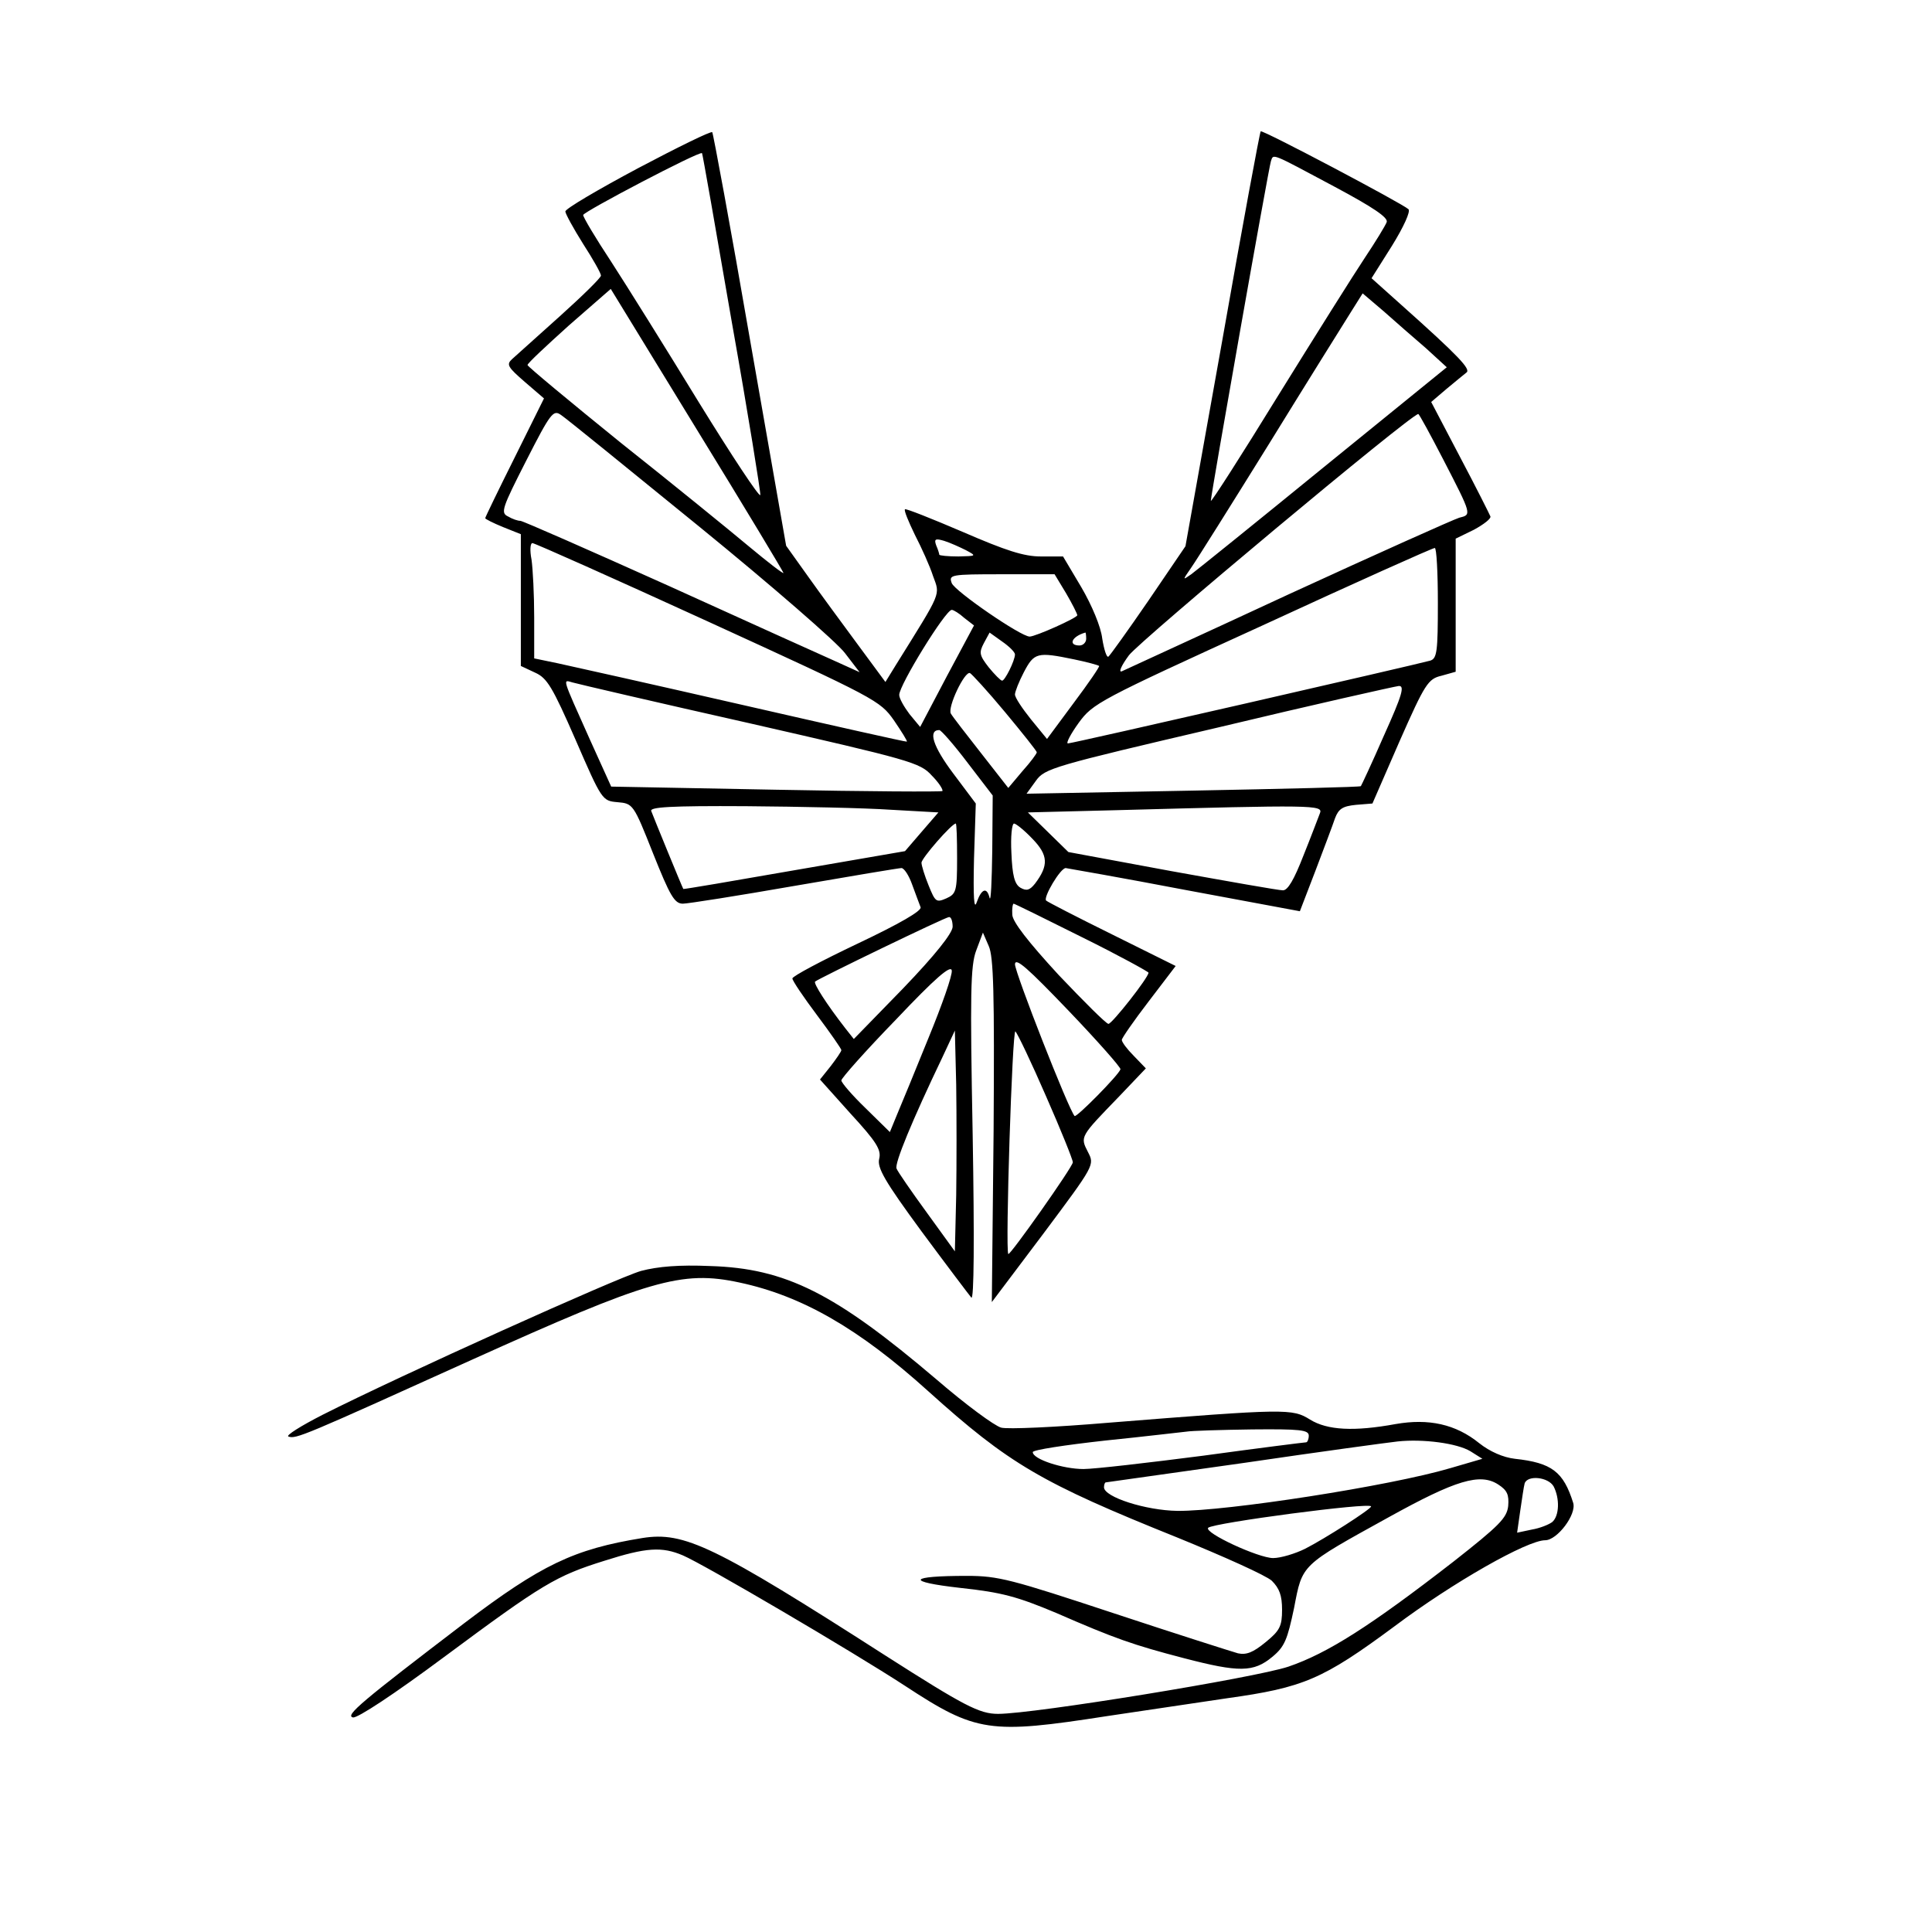 <?xml version="1.0" standalone="no"?>
<!DOCTYPE svg PUBLIC "-//W3C//DTD SVG 20010904//EN"
 "http://www.w3.org/TR/2001/REC-SVG-20010904/DTD/svg10.dtd">
<svg version="1.0" xmlns="http://www.w3.org/2000/svg"
 width="434pt" height="434pt" viewBox="0 0 434 434"
 preserveAspectRatio="xMidYMid meet">
<g transform="translate(0,434) scale(0.1,-0.1)"
fill="#000000" stroke="none">
<path d="M1433 3962 c-90 -48 -163 -91 -163 -97 0 -5 18 -38 40 -73 22 -34 40
-66 40 -71 0 -5 -42 -46 -92 -91 -51 -46 -100 -90 -108 -97 -13 -12 -9 -18 29
-51 l43 -37 -66 -133 c-36 -72 -66 -134 -66 -136 0 -2 18 -11 40 -20 l40 -16
0 -148 0 -148 32 -15 c27 -12 39 -32 91 -151 59 -136 60 -137 94 -140 35 -3
36 -4 80 -115 38 -95 48 -113 67 -113 11 0 125 18 251 40 127 22 235 40 240
40 6 0 17 -17 24 -37 8 -21 16 -44 19 -51 3 -8 -47 -37 -142 -82 -80 -38 -146
-73 -146 -78 0 -5 25 -42 55 -82 30 -40 55 -76 55 -79 0 -3 -11 -19 -24 -36
l-24 -30 69 -77 c58 -63 69 -81 64 -101 -5 -20 12 -50 95 -163 57 -77 107
-143 112 -149 6 -6 7 129 3 365 -6 318 -5 381 8 415 l15 40 13 -30 c11 -24 13
-106 11 -415 l-4 -385 116 154 c115 154 115 154 100 183 -18 35 -18 34 70 125
l60 63 -27 28 c-15 15 -27 31 -27 36 0 4 27 43 60 86 l61 80 -143 71 c-79 39
-145 73 -148 76 -7 7 32 73 44 73 6 -1 127 -22 268 -49 l258 -48 35 91 c19 50
39 103 44 118 8 21 17 27 47 30 l37 3 61 140 c57 129 64 140 94 147 l32 9 0
149 0 150 41 20 c22 12 39 25 37 30 -2 5 -32 65 -68 133 l-65 124 34 29 c19
16 39 32 45 37 11 7 -16 36 -146 152 l-67 60 46 73 c26 42 42 77 37 82 -14 13
-328 179 -332 175 -2 -2 -41 -212 -86 -468 l-83 -464 -83 -122 c-46 -67 -87
-124 -90 -126 -4 -3 -10 16 -14 41 -3 26 -23 74 -47 115 l-41 69 -50 0 c-38 0
-78 13 -175 55 -70 30 -128 53 -130 51 -3 -2 8 -28 22 -57 15 -29 34 -71 41
-93 16 -44 21 -32 -83 -199 l-24 -39 -62 84 c-34 46 -84 114 -111 152 l-50 70
-81 462 c-44 255 -83 465 -85 467 -3 3 -78 -34 -167 -81z m211 -346 c37 -208
65 -383 64 -388 -2 -6 -64 88 -138 208 -74 121 -162 262 -197 316 -35 53 -63
100 -63 105 0 7 261 144 267 139 1 0 31 -171 67 -380z m1355 304 c86 -46 120
-69 116 -79 -3 -8 -25 -44 -49 -80 -24 -36 -112 -176 -195 -310 -83 -135 -151
-241 -151 -236 0 13 130 749 135 763 6 17 -2 20 144 -58z m-1239 -867 c0 -3
-35 24 -77 59 -43 36 -172 141 -288 233 -115 93 -210 172 -210 175 0 4 42 43
93 89 l94 82 194 -317 c107 -174 194 -319 194 -321z m1443 505 l47 -43 -277
-225 c-152 -124 -286 -232 -297 -240 -20 -14 -20 -14 0 15 12 17 91 143 176
280 85 138 167 269 182 293 l27 43 47 -40 c26 -23 68 -60 95 -83z m-1631 -402
c162 -132 308 -259 326 -283 l33 -43 -53 24 c-29 13 -198 89 -376 170 -178 80
-328 146 -333 146 -6 0 -18 4 -28 10 -17 8 -13 19 41 125 55 108 61 115 78
103 11 -7 151 -121 312 -252z m1670 152 c65 -126 64 -124 36 -131 -13 -4 -185
-81 -383 -172 -198 -92 -367 -169 -375 -173 -8 -3 -1 13 16 36 25 33 634 542
650 542 2 0 27 -46 56 -102z m-1072 -204 c24 -13 24 -13 -17 -14 -24 0 -43 2
-43 4 0 2 -3 12 -7 21 -5 14 -2 16 18 10 13 -4 35 -14 49 -21z m-580 -160
c378 -173 387 -178 418 -222 17 -25 31 -47 29 -48 -1 -1 -166 36 -367 82 -201
46 -389 88 -417 94 l-53 11 0 92 c0 51 -3 109 -6 130 -4 20 -3 37 2 37 5 0
182 -79 394 -176z m1640 42 c0 -110 -2 -125 -17 -130 -32 -9 -804 -186 -814
-186 -5 0 6 21 24 46 32 44 45 51 413 219 208 96 382 174 387 174 4 1 7 -55 7
-123z m-835 21 c14 -24 25 -46 25 -49 0 -6 -94 -48 -107 -48 -20 0 -168 102
-175 120 -7 19 -3 20 112 20 l119 0 26 -43z m-229 -55 l22 -17 -61 -114 -60
-114 -24 29 c-12 16 -23 35 -23 43 0 22 104 191 118 191 4 0 17 -8 28 -18z
m114 -82 c0 -14 -23 -60 -29 -59 -3 0 -17 14 -30 30 -21 27 -22 33 -11 54 l13
24 28 -20 c16 -11 29 -24 29 -29z m160 35 c0 -8 -7 -15 -15 -15 -26 0 -18 20
13 29 1 1 2 -6 2 -14z m-28 -46 c29 -6 55 -13 57 -15 2 -1 -24 -39 -57 -83
l-60 -81 -36 44 c-20 25 -36 49 -36 56 0 6 9 29 20 50 23 44 30 46 112 29z
m-154 -119 c39 -47 71 -87 71 -90 0 -3 -14 -22 -32 -42 l-32 -38 -61 78 c-33
42 -64 82 -68 89 -8 14 31 96 43 91 4 -2 40 -41 79 -88z m-573 -25 c359 -82
382 -88 408 -117 16 -16 26 -32 24 -35 -3 -2 -172 -1 -375 3 l-369 7 -48 106
c-64 143 -61 134 -39 128 10 -3 190 -45 399 -92z m1424 -27 c-27 -62 -51 -113
-52 -114 -1 -2 -171 -6 -377 -10 l-374 -7 21 29 c20 28 38 33 410 120 213 51
396 92 405 93 14 1 8 -20 -33 -111z m-935 -62 l56 -73 -1 -124 c-1 -68 -3
-116 -6 -106 -6 25 -18 21 -29 -10 -6 -18 -8 11 -6 98 l4 124 -51 68 c-45 60
-57 97 -31 97 4 0 33 -33 64 -74z m-173 -105 l107 -6 -38 -44 -37 -43 -249
-43 c-137 -24 -249 -43 -249 -42 -3 5 -68 164 -72 175 -4 9 42 12 213 11 121
-1 267 -4 325 -8z m964 -8 c-4 -10 -20 -53 -37 -95 -21 -54 -35 -78 -46 -78
-10 0 -122 20 -250 43 l-232 43 -46 45 -45 44 198 5 c444 12 466 12 458 -7z
m-815 -101 c0 -74 -2 -80 -24 -90 -23 -10 -25 -8 -40 29 -9 22 -16 45 -16 51
0 10 68 88 77 88 2 0 3 -35 3 -78z m169 44 c36 -37 37 -60 6 -101 -12 -15 -19
-17 -33 -9 -13 8 -18 28 -20 78 -2 36 1 66 6 66 4 0 23 -15 41 -34z m111 -221
c83 -41 150 -78 150 -80 0 -11 -82 -115 -90 -115 -5 0 -55 50 -112 110 -69 75
-103 119 -104 135 -1 14 1 25 3 25 2 0 71 -34 153 -75z m-290 23 c-1 -15 -39
-63 -111 -138 l-111 -114 -19 24 c-42 54 -72 101 -68 105 8 7 293 145 301 145
5 0 8 -10 8 -22z m377 -320 c-4 -13 -99 -109 -103 -105 -13 13 -134 322 -134
341 1 16 29 -9 120 -104 66 -69 118 -128 117 -132z m-431 71 c-30 -74 -62
-152 -71 -173 l-16 -39 -55 54 c-30 29 -54 57 -54 62 0 5 55 67 123 137 88 93
123 123 125 110 2 -10 -22 -78 -52 -151z m264 -132 c33 -75 60 -142 60 -148 0
-10 -142 -211 -145 -206 -7 9 9 507 16 500 5 -5 36 -70 69 -146z m-202 -222
l-3 -126 -63 87 c-35 48 -66 93 -68 99 -5 11 35 108 103 250 l28 60 3 -122 c1
-67 1 -179 0 -248z"/>
<path d="M1440 1485 c-53 -15 -539 -234 -715 -323 -49 -25 -84 -47 -77 -49 17
-6 33 1 411 172 399 180 472 202 602 174 141 -30 269 -104 424 -244 182 -164
254 -206 560 -329 103 -42 199 -85 212 -97 17 -17 23 -33 23 -65 0 -37 -5 -47
-37 -73 -28 -23 -43 -29 -62 -25 -14 4 -140 44 -279 90 -230 76 -259 84 -330
84 -132 0 -139 -13 -15 -27 94 -10 129 -20 215 -56 133 -58 173 -72 288 -102
123 -32 156 -32 198 3 28 23 34 39 49 110 19 99 14 94 213 204 150 83 205 100
246 73 20 -13 24 -23 22 -48 -3 -27 -20 -44 -123 -125 -187 -145 -283 -206
-371 -236 -75 -25 -571 -106 -652 -106 -42 0 -76 18 -253 131 -385 247 -452
279 -546 264 -154 -25 -227 -60 -401 -192 -228 -174 -268 -207 -249 -211 10
-2 92 52 205 136 221 164 251 182 360 216 94 30 129 32 176 12 47 -20 381
-216 499 -293 160 -105 190 -109 454 -68 87 13 208 31 269 40 172 24 215 42
377 162 132 99 298 193 338 193 27 0 71 58 63 84 -22 70 -48 90 -131 99 -26 3
-56 16 -80 35 -53 43 -114 56 -188 43 -93 -17 -153 -14 -192 10 -40 25 -52 25
-453 -7 -118 -10 -227 -15 -241 -11 -15 4 -80 52 -145 108 -228 194 -339 250
-509 255 -69 3 -117 -1 -155 -11z m1500 -370 c0 -8 -3 -15 -6 -15 -3 0 -107
-13 -231 -30 -124 -16 -245 -30 -269 -30 -46 0 -114 22 -114 38 0 5 73 16 163
26 89 9 171 19 182 20 11 2 77 4 148 5 107 1 127 -1 127 -14z m363 -35 l27
-17 -72 -21 c-135 -40 -503 -97 -613 -96 -71 1 -165 31 -165 53 0 6 2 11 4 11
1 0 142 20 312 44 170 25 325 46 344 48 57 6 133 -4 163 -22z m187 -79 c14
-27 13 -66 -3 -80 -8 -6 -28 -14 -46 -17 l-33 -7 7 49 c4 27 8 55 10 62 7 19
53 14 65 -7z m-410 -45 c0 -6 -103 -72 -148 -95 -22 -11 -55 -21 -72 -21 -33
0 -156 57 -146 68 11 11 366 58 366 48z"/>
</g>
</svg>
